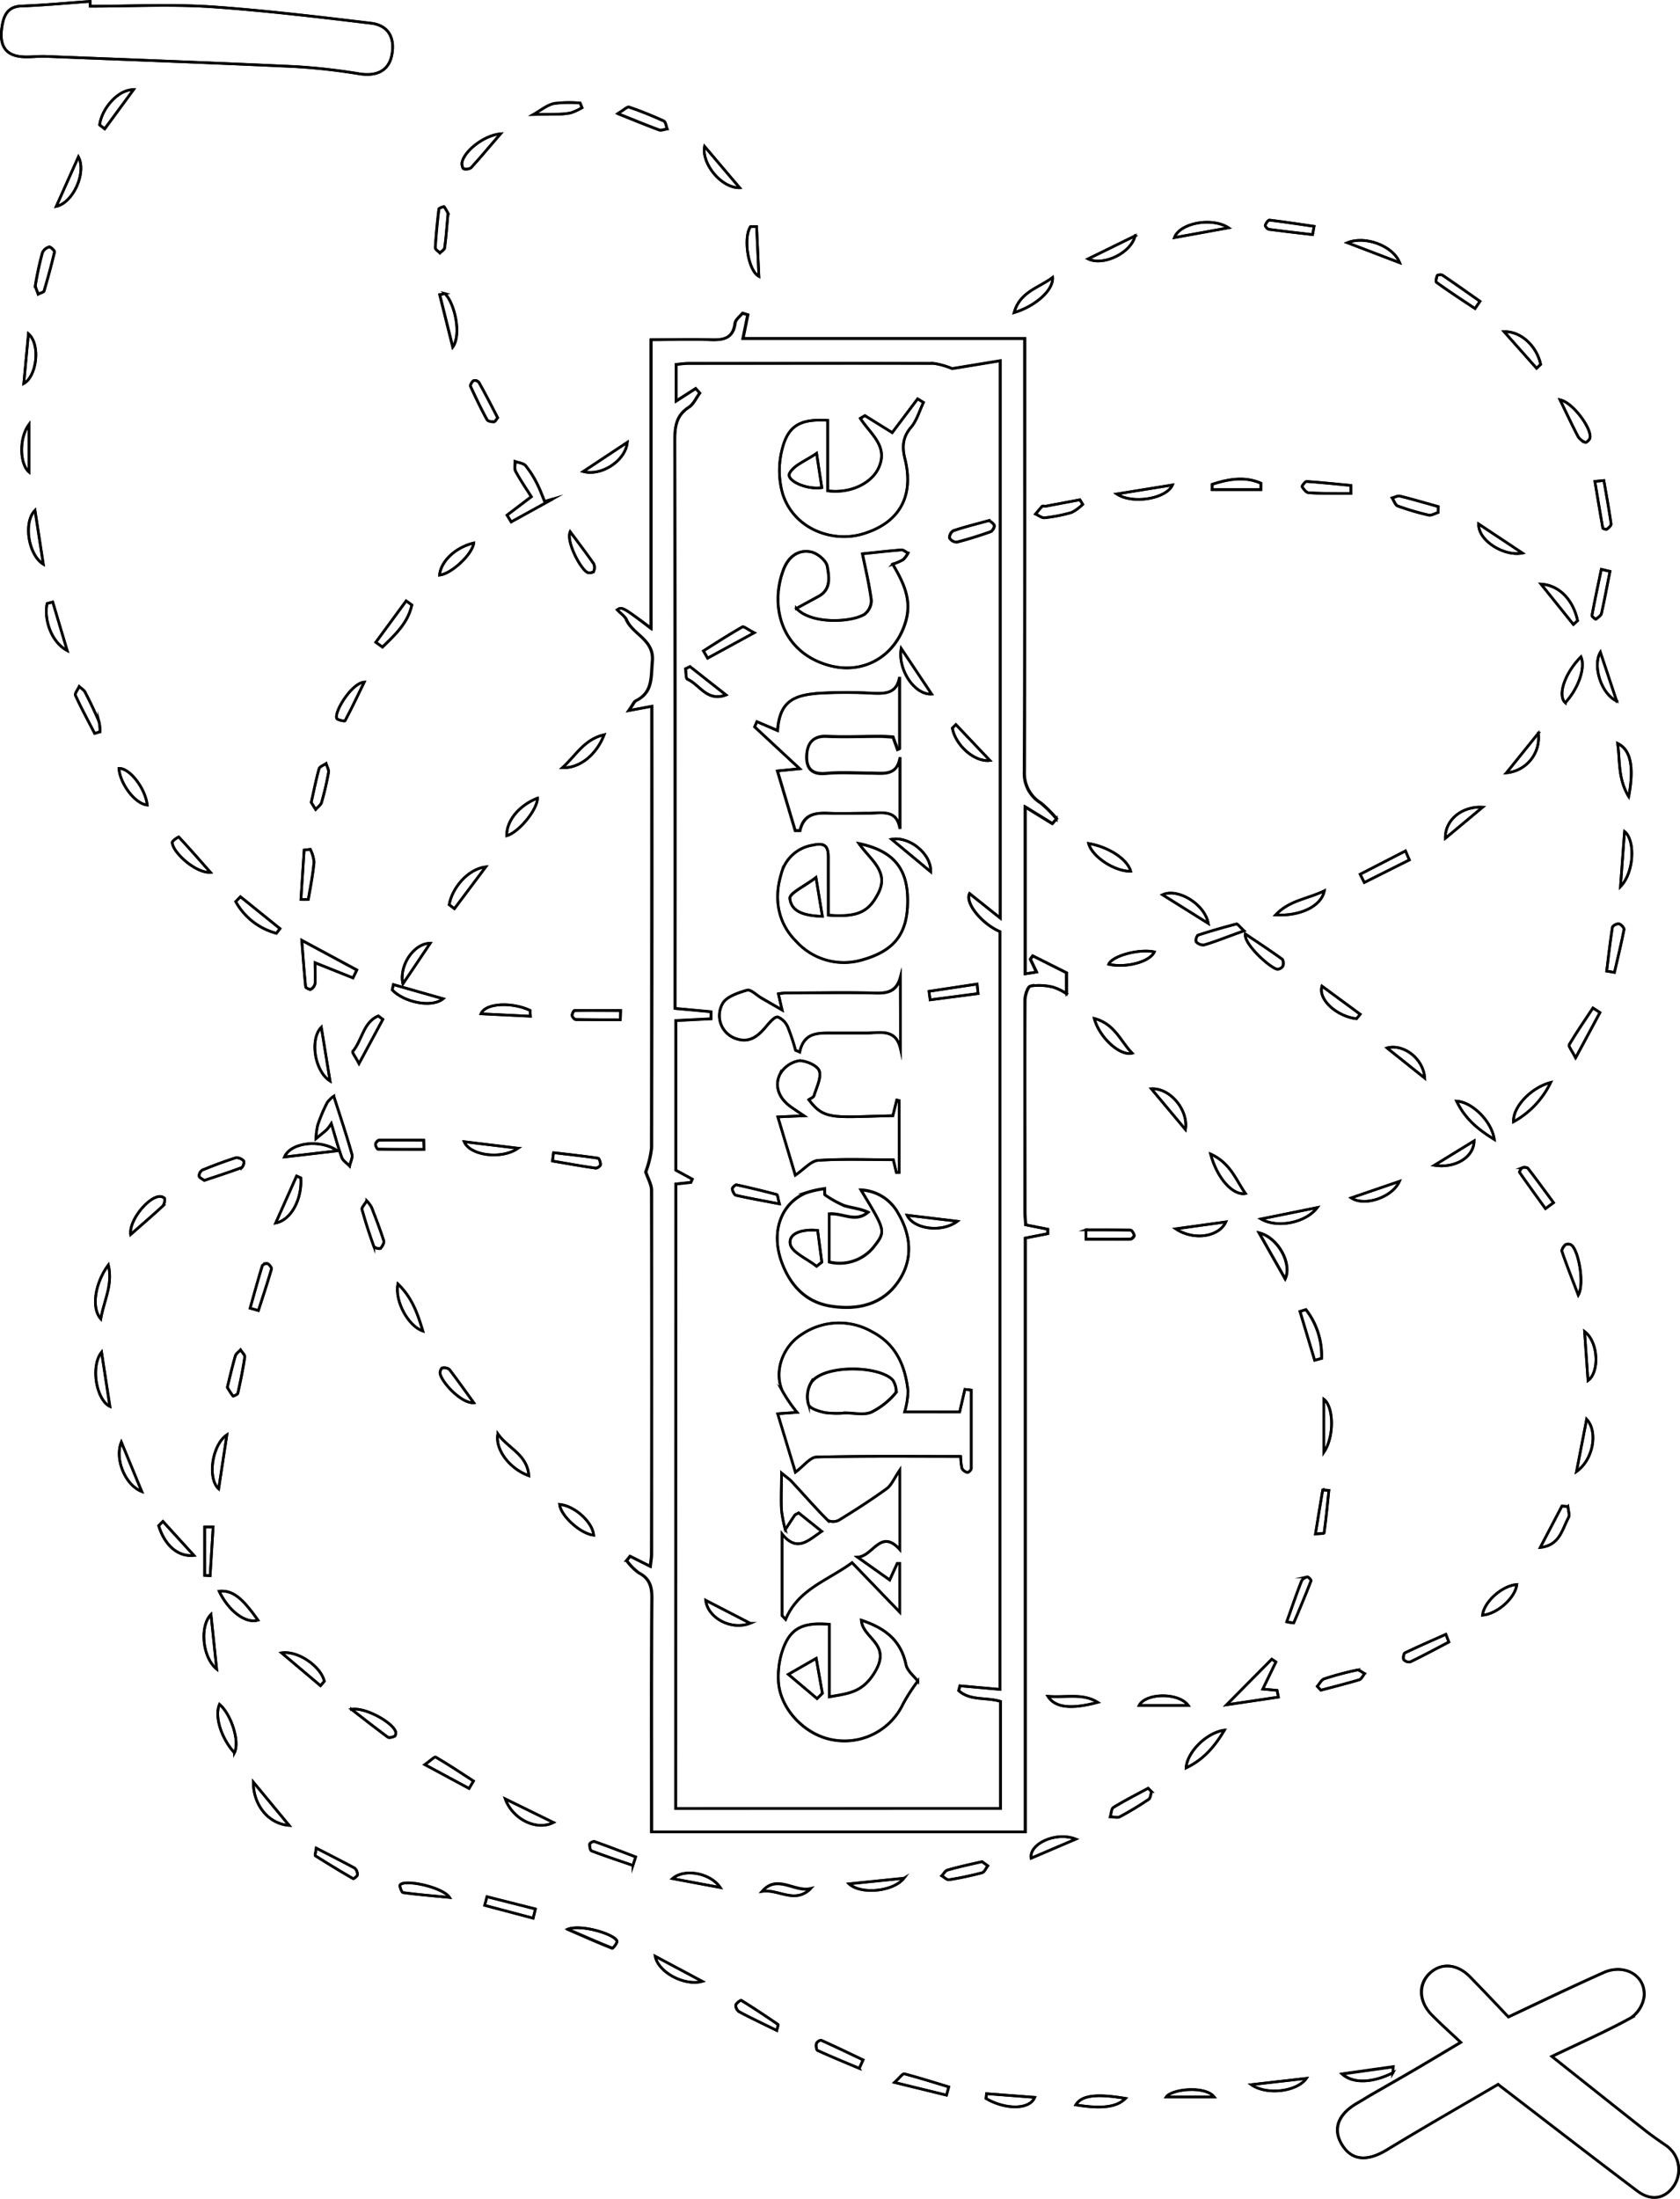<svg xmlns="http://www.w3.org/2000/svg" viewBox="0 0 321.39 420.45"><defs><style>.cls-1{fill:none;stroke:#000;stroke-miterlimit:10;stroke-width:0.5px;}</style></defs><title>Asset 5</title><g id="Layer_2" data-name="Layer 2"><g id="Pics"><path class="cls-1" d="M118.08,116.61c.69.73,1.4,1.18,1.66,1.81,1.23,2.95,5.43,3.87,5,8.09-.29,2.95.15,5.86-3.11,7.47-.39.19-.59.77-1.39,1.9l4.4-.82q0,42.23-.05,84.44a18.84,18.84,0,0,1-1.11,4.6c.42,1.29,1.11,2.42,1.11,3.55q.09,34.73,0,69.47c0,.77-.15,1.54-.24,2.41l-3.87-1.94-.66.83a10.84,10.84,0,0,0,2.34,2.36c2.05,1.07,2.51,2.57,2.49,4.8-.11,13.81-.06,27.62-.06,41.42v3.29h71.5V236.75l4.29-.84v-.85l-4.22-.84c0-.74-.14-1.58-.14-2.41,0-13.49,0-27,0-40.47,0-1,.52-2.65,1.07-2.78a11.08,11.08,0,0,1,4.39.23,10.36,10.36,0,0,1,2.49,1.23v-4l-6.46-3.24-.45.65,1.17,2.45-2.16.35V154.32l5.2,3.2.8-.94a24.31,24.31,0,0,0-3-3,6.61,6.61,0,0,1-3.16-6c.12-26.24.07-52.47.07-78.71,0-1.23,0-2.47,0-4.12h-53.9l.92-4.53-1-.32c-.5.63-1.34,1.22-1.43,1.91-.38,3-2.3,3.27-4.77,3.17-3.67-.14-7.35,0-11.31,0v55.19C119.17,116.1,119,116,118.08,116.61Zm168.52,282c9.2,7.05,17.86,13.77,26.62,20.36,2.69,2,5.28,1.52,7-.93a5.61,5.61,0,0,0-1.36-7.67c-1.45-1-2.91-2-4.3-3.11-5.78-4.56-11.54-9.15-17.65-14,5.42-2.6,10.37-4.76,15.08-7.36a6,6,0,0,0,2.56-4.09c.36-4-3.74-6.37-7.74-4.59-6,2.67-11.88,5.52-18.22,8.49-2.36-2.47-4.82-5.09-7.34-7.67s-5.6-2.71-7.74-.65-2.09,5.46.49,8c1.7,1.71,3.5,3.32,5.47,5.17-3.25,1.94-6,3.59-8.74,5.2s-5.59,3.22-8.38,4.83c-.9.52-1.77,1.08-2.67,1.59-3.68,2.09-4.75,5-2.9,8s4.79,3.21,8.58.93C272.59,406.68,280,402.46,286.59,398.59ZM17.26,1.19l0-.93C12.83.58,8.43,1,4,1.16,1.35,1.28.69,3.1.38,5.11,0,7.52.28,10,3.13,10.68c1.81.44,3.82,0,5.73.11,15.81.62,31.62,1.21,47.43,1.95a117.53,117.53,0,0,1,12.47,1.39c3.29.51,5.56-.61,6.16-3.48.7-3.36-.61-5.8-3.95-6.2C60.8,3.22,50.61,2,40.39,1.29,32.71.79,25,1.19,17.26,1.19ZM63.38,214.85c.73,2.41,1.28,4.49,2,6.51.23.63,1,1.08,1.49,1.61.16-.76.63-1.61.44-2.27-1-3.61-2.22-7.17-3.46-11.08a4.92,4.92,0,0,0-1.27,1.23,30.58,30.58,0,0,0-1.8,4.26,13.17,13.17,0,0,0-.34,2.63c.7-.58,1.41-1.14,2.08-1.74A9,9,0,0,0,63.38,214.85ZM67.53,187l.73-1.54-10.53-5.67c.24,3.08.45,6,.74,8.9,0,.2.78.57,1,.46a1.64,1.64,0,0,0,.8-1.07c.1-1.23,0-2.48,0-4Zm38.18-91.57-1.54.45c-.49-1.15-.9-2.35-1.48-3.45a18.17,18.17,0,0,0-2.17-3.4c-.42-.48-1.32-.55-2-.8,0,.64-.17,1.4.1,1.9.95,1.7,2.06,3.31,3,4.84L97,98.51l.82,1.29ZM244.56,324.53l-.26-1.29-2.73-.25,2.51-5.18-.79-.53L234.65,326ZM238.24,178.6c-.37,2,5.09,6.8,6.21,6.74a1.29,1.29,0,0,0,1-.62c.13-.39.09-1.14-.17-1.32C243,181.75,240.59,180.19,238.24,178.6ZM96.66,344c1.37,3.8,5.93,6.17,9.21,4.51ZM40.25,166.81c-2-2.28-4-4.56-6.07-6.78,0,0-1.24.72-1.23,1.08C33,162.94,37.41,167,40.25,166.81Zm31.64-44,1.27.92c2.4-2.33,4.87-4.6,5.62-8.06l-1.09-.77Zm92.49,272.7.73-1.61c-2.65-1.26-5.29-2.55-8-3.75-.2-.09-.85.35-.94.64s0,1.19.22,1.3C159.06,393.31,161.73,394.41,164.39,395.53Zm69.86-64.68c-3.53.51-7.19,4.28-7.34,7.23C230.16,336.51,232.21,334.19,234.25,330.85ZM296.65,207c-3.85,1-7.29,4.8-7.1,7.51A17,17,0,0,0,296.65,207ZM285.87,217.9c-.5-3.52-4.27-7.18-7.22-7.34C280.21,213.81,282.53,215.85,285.87,217.9Zm16.06,29.75c1.24-2.15,0-8.76-1.39-9.6a1.18,1.18,0,0,0-1.08,0c-.34.32-.77,1-.65,1.28C299.74,242,300.78,244.63,301.93,247.65Zm-2,40.44-1.13-.09-4.15,7.92c3.72-.4,4.16-3.39,5.39-5.68C300.35,289.7,300,288.81,299.94,288.08ZM19.06,23.89l1,.75,5.5-7.5C22.48,17.11,19.41,20.93,19.06,23.89ZM298.43,76.45c1.29,2.64,2.34,4.89,3.49,7.09a2.94,2.94,0,0,0,1.39,1.07c.14.06.74-.46.84-.8C304.64,82.14,301,77,298.43,76.45ZM120,84.59l-8.43,5.58C115.1,91.11,119.7,88.09,120,84.59Zm125.84,160c1.35-2.94-1.37-7.93-5-8.82ZM46,171.48l-.9.93a12.54,12.54,0,0,0,7.78,6.06l.69-.89ZM85.93,173l1,.77,6-8C89.5,166.19,86.51,169.77,85.93,173Zm9.31,101.2c-.59,3,2.33,6.72,5.93,8C100.87,278.13,97.27,277,95.24,274.2Zm113-112.91c.72,2.64,5.08,5.39,8.07,5.32C215.69,164.34,212.19,162,208.24,161.29Zm-166.32,143c1.85,3.84,5.1,6.25,7.43,5.53C46.23,305.39,44.44,304.06,41.92,304.28Zm2.92,30.91c1.06-2.06-.55-7.31-2.85-9.28C41,328.17,42.29,332.35,44.84,335.18ZM134.79,28c-.62,3.32,3.23,8,6.7,7.9ZM89.74,342l.84-1.42c-2.39-1.55-4.76-3.14-7.22-4.57-.23-.14-1,.68-2.09,1.43ZM282.87,100.2c-.12,3.18,4.87,6.26,8.37,5.56Zm16.58,34.17c2.53-2.78,3.89-6.72,3-8.78C299.36,128.69,297.89,133,299.45,134.38ZM282.18,59l.93-1.39c-2.39-1.66-4.77-3.34-7.18-5-.23-.15-.91-.07-1,.08-.17.39-.32,1.17-.14,1.3C277.23,55.77,279.71,57.39,282.18,59ZM90.63,268.24c-1.54-2.13-3.06-4.29-4.66-6.37a1.68,1.68,0,0,0-1.33-.29c-.2,0-.48.61-.46.93C84.27,264.11,88.24,268.45,90.63,268.24Zm160.87-8.12,1.3-.36a14.35,14.35,0,0,0-3-9.33l-1.13.35ZM76.12,245.52c-.66,3.26,2,8.09,4.77,9C79.89,251.17,78.83,248.14,76.12,245.52ZM194,59.78c4.07-1.21,7.57-4.28,7.36-6.72C198.63,55.11,195.11,55.77,194,59.78ZM82.3,180.38c-3.21,0-6,4.38-5.22,7.76Zm218.68-61,.82-.7c-.8-3.83-3.4-6.8-7-7ZM148.6,388.28c.13-.6.33-1.09.24-1.16-2.32-1.58-4.66-3.13-7-4.6-.14-.09-1,.54-1.06.93a1.49,1.49,0,0,0,.65,1.25C143.72,385.94,146.11,387.06,148.6,388.28ZM25,236.07c2.28-2,4.26-3.69,6.17-5.47a2.16,2.16,0,0,0,.34-1.39c0-.13-.48-.36-.75-.4C28.62,228.55,24.6,233.31,25,236.07Zm276.44-33.79,4.65-8.65-1.34-.87c-1.53,2.32-3.12,4.6-4.53,7C300,200.07,300.74,200.93,301.41,202.28ZM73.24,194.93l-.87-.66c-2.9,1.22-3.08,4.66-4.88,6.78-.17.2.58,1.16,1.19,2.33Zm136.09-.17c1,3.74,5,7.27,7.26,6.64C214.37,199.14,213.32,195.83,209.33,194.75Zm22.26,25.91c1.25,4.72,4.3,8,6.67,7.56C236.44,225.62,235.44,222.44,231.59,220.67Zm33.74-20.28,7.22,5.77C272.33,202.48,268.55,199.54,265.33,200.39ZM39.08,225.73c2.51-.84,4.87-1.6,7.19-2.47a1.42,1.42,0,0,0,.36-1.25,1.93,1.93,0,0,0-1.49-.62c-2.17.69-4.31,1.49-6.42,2.36a1.34,1.34,0,0,0-.63,1.14C38.14,225.23,38.73,225.46,39.08,225.73ZM226.78,216c.62-3.7-2.93-8-6.52-7.79ZM181.07,400.65l.43-1.58c-2.83-.85-5.64-1.75-8.5-2.5-.3-.08-.83.71-1.87,1.65ZM95.2,79.88c-1.23-2.36-2.36-4.59-3.57-6.77a1.12,1.12,0,0,0-1-.34c-.32.23-.71.87-.59,1.12,1,2.16,2,4.29,3.15,6.37.16.3.88.43,1.31.4C94.74,80.64,95,80.15,95.2,79.88ZM48.45,340.77c0,4.43,2.91,8,6.87,8.3Zm18.78-13.91c2.6,2,4.74,3.71,6.95,5.32.27.19.91,0,1.3-.16.17-.07.28-.6.21-.86C75.2,329.45,69.9,326.4,67.23,326.87Zm153.07,15.75-.66-.66c-2.22,1.2-4.48,2.34-6.63,3.66-.41.25-.42,1.18-.61,1.79.62,0,1.36.27,1.83,0,1.89-1,3.74-2.13,5.52-3.33C220.1,343.86,220.12,343.12,220.29,342.61Zm74-202.4-6.11,7.58A6.76,6.76,0,0,0,294.29,140.21ZM10.76,39.47C14,38.77,16.59,33,15,30ZM61.31,322.35l.73-.84c-.55-2.68-4.89-5.93-8.18-5.44ZM28.17,153.94c-.37-3.23-3.4-7.1-5.42-7C23,150,25.91,153.75,28.17,153.94Zm74.65-1.31c-3.51,1.35-6,4.34-5.87,7.18C99.26,159.16,102.81,154.82,102.82,152.63Zm143.34,157.5a6.81,6.81,0,0,0,1.34.21c1.14-2.67,2.26-5.35,3.31-8.05.06-.15-.52-.78-.71-.74a1.63,1.63,0,0,0-1.09.74C248,304.77,247.18,307.3,246.16,310.12Zm-40.35,41.56c-3.86-1.52-9,.93-8.54,3.65Zm25.34-175.1c-.7-3.79-5.93-6.82-8.75-5.48Zm-200,114.35-.81.82c1.07,3.51,3.51,6,6.74,5.68Zm39-61.3c-.44.76-1,1.3-.9,1.65.66,2.39,1.43,4.75,2.27,7.08a1.43,1.43,0,0,0,1.25.38c.37-.36.77-1.08.64-1.48-.69-2.17-1.52-4.3-2.34-6.42A6.87,6.87,0,0,0,70.15,229.62Zm15-173.49-1,.22,2.49,10C88.33,64,87,58,85.11,56.14ZM258.49,229.07c2.62,1.73,7.94-.17,9.22-3.16ZM52.74,233.87c3.1-.58,5.09-4.83,4.8-8.61l-.8-.36Zm242.91-2.75L297.2,230c-1.62-2.19-3.22-4.4-4.88-6.55a1.17,1.17,0,0,0-1.09-.13c-.27.12-.61.77-.52.9C292.32,226.53,294,228.82,295.65,231.12ZM290.17,303c-2.84.23-6.28,3.31-6.56,5.87C286.46,308.62,289.9,305.54,290.17,303Zm-73-257.9-9,4.41C211.08,50.94,216.4,48.35,217.15,45.09ZM95.76,25.59c-3.24.28-7.1,3.43-7.39,5.6,0,.36.14,1,.33,1.08a1.72,1.72,0,0,0,1.41-.19C91.92,30.1,93.64,28,95.76,25.59ZM23.21,275.76c-1.32,3.28.74,8.22,3.91,9.46Zm18.61,9,1.58-10.36C40.6,276.25,39.61,282.62,41.83,284.72Zm76.39-263c3.09,1.24,5.47,2.22,7.88,3.11.43.16,1-.12,1.55-.19-.21-.52-.28-1.34-.64-1.51-2.16-1-4.38-1.88-6.63-2.66C120,20.34,119.39,21,118.21,21.71ZM253.35,170.35c-3.27,1.59-6.63,1.78-9.33,4.61C248.66,175.23,252.77,173.32,253.35,170.35ZM224.29,92.74l-10.65,1.72C216.72,96.51,223.2,95.33,224.29,92.74Zm45.33,71.7-.75-1.72-8.67,4.46.79,1.58ZM75.26,188.28l-.23,1c2.18,2.31,7.47,3.53,9.74,1.7Zm184.25,6.52.71-.85-7.31-5.38C252.11,191.2,255.81,194.38,259.5,194.81Zm17-34.5,7.14-5.95C279.67,154.13,276.41,156.78,276.49,160.31ZM69.68,130.44c-2.33.13-5.75,5.61-5.27,6.92.12.33,1.53.59,1.59.48C67.29,135.41,68.48,132.92,69.68,130.44Zm-63-32.85c-2.29,2.35-1.24,8.56,1.59,10.3Zm83.93,6.24c-3.59.91-6.3,3.54-6.53,6.15C86.3,109.76,90.37,106.05,90.63,103.83ZM61.47,196.44c-2.28,2.33-1.24,8.47,1.67,10.27ZM308,109.26l-1.67-.36c-.61,2.94-1.24,5.88-1.79,8.83,0,.19.69.74.74.7.42-.31,1-.68,1.09-1.12C306.94,114.64,307.43,111.95,308,109.26ZM207.13,96.44l-.56-.86L200,96.82c-.21,0-.51-.06-.62,0-.46.47-.85,1-1.27,1.49.58.25,1.2.78,1.74.71A29.72,29.72,0,0,0,205,98,8.21,8.21,0,0,0,207.13,96.44Zm60.63-46.2c-1.26-3.21-6.59-5.21-10-3.82ZM59.37,162.42l-1.18.14L57.57,172A9.34,9.34,0,0,0,59,172c.41-2.37.87-4.73,1.1-7.12A7.1,7.1,0,0,0,59.37,162.42ZM144.74,43.33l-1.17,0c-1.38,2-.54,8.34,1.61,9.5ZM113.58,293.57c-.24-2.53-3.66-5.62-6.53-5.89C107.26,289.87,111.09,293.33,113.58,293.57Zm7.5,63.15.53-1.63c-2.62-1-5.23-2-7.87-2.94-.24-.09-.91.28-.93.49,0,.43.09,1.2.35,1.3C115.77,354.93,118.43,355.81,121.08,356.72ZM7.3,56.26c.65-.33,1.1-.41,1.15-.61.71-2.47,1.4-5,2-7.46.06-.25-.77-1-1-1a2,2,0,0,0-1.3,1.08,59.71,59.71,0,0,0-1.32,6.05C6.68,54.92,7.09,55.54,7.3,56.26ZM238,178c-.86-.79-1.24-1.36-1.46-1.31-2.48.64-4.94,1.35-7.37,2.14a1.44,1.44,0,0,0-.36,1.25,1.93,1.93,0,0,0,1.49.63C232.75,180,235.13,179,238,178ZM19.43,258.57c-2.19,2.79-.94,9.2,1.61,10.37ZM60.5,353.41c-.12.9-.29,1.39-.19,1.46,2.39,1.5,4.8,3,7.24,4.38.11.06.81-.47.82-.74a1.62,1.62,0,0,0-.53-1.28C65.54,356,63.17,354.78,60.5,353.41ZM18.11,140.25l1-.32a6.74,6.74,0,0,0-.2-2c-.8-1.89-1.7-3.75-2.64-5.58-.22-.44-.75-.72-1.13-1.08-.26.58-.88,1.33-.71,1.71C15.57,135.46,16.87,137.84,18.11,140.25ZM252,322.47l.67.75c2.46-.66,4.93-1.28,7.37-2,.42-.13.69-.76,1-1.17-.49-.24-1-.77-1.47-.68a59.41,59.41,0,0,0-6.24,1.67C252.77,321.2,252.41,322,252,322.47ZM109.08,101.68c-.85,1.94,2.17,7.46,3.39,7.82.33.1,1,0,1.11-.25a1.8,1.8,0,0,0,0-1.44C112.13,105.73,110.59,103.72,109.08,101.68ZM277.17,314l-.57-1.48c-2.62,1.17-5.25,2.31-7.83,3.55-.25.12-.4,1-.22,1.31a1.35,1.35,0,0,0,1.27.4C272.3,316.6,274.73,315.29,277.17,314Zm-171.28-93.6-.2,1.61c2.76.47,5.52,1,8.29,1.36.28,0,.89-.41.9-.66,0-.43-.25-1.22-.49-1.25C111.56,221.06,108.72,220.76,105.89,220.42ZM111.35,20.6,111,19.7a23.07,23.07,0,0,0-5,.09c-1.4.32-2.62,1.37-3.93,2.1,1.43,0,2.86,0,4.29-.06a14.87,14.87,0,0,0,2.83-.24A12.08,12.08,0,0,0,111.35,20.6ZM10.09,115.12,9,115.41c-.64,3.25.92,7.47,3.85,9ZM293.95,70.42l.8-.73c-.71-3.35-3.65-6.37-7-6.27ZM125.35,374.09c.55,3.05,5.59,5.77,9,4.8ZM224.67,45.44,235,43.56C231.77,41.45,225.62,42.69,224.67,45.44ZM102,366.81l.42-1.76-9.27-2.34-.43,1.65ZM234.51,233.66,224.93,235C228.31,237.27,233.18,236.57,234.51,233.66ZM115.58,140.5c-3.84.89-5.36,3.93-8,6.32C110.92,146.92,114.1,144.34,115.58,140.5ZM86,362.84c-1.28-2-8.57-3.53-9.45-2.41-.18.23.3,1.46.57,1.49C79.91,362.3,82.74,362.53,86,362.84ZM258.44,94.35l0-1.51c-2.83-.27-5.65-.57-8.48-.76-.28,0-.94.86-.86,1,.3.47.78,1.11,1.24,1.15,1.88.15,3.78.11,5.67.14ZM128.65,359.24l9.13,1.7C135.92,358.16,130.93,357.22,128.65,359.24ZM19.28,252.2c.63-3.6,2.34-6.5,1.45-10.31C18.21,245.3,17.4,250.08,19.28,252.2ZM306.83,91.89l-1.72.18c.49,3,1,5.94,1.5,8.9,0,.14.65.35.78.25.35-.26.86-.72.82-1C307.81,97.42,307.3,94.65,306.83,91.89Zm.53,93.81,1.48.25c.63-2.74,1.3-5.48,1.84-8.23.06-.3-.58-1-1-1.06s-1.19.37-1.23.68C308,180.11,307.72,182.91,307.36,185.7Zm1.91-51.65-3.11-9.33C304.62,127.35,306.35,132.73,309.27,134.05ZM187.88,356c-2.43.57-4.54,1-6.61,1.6-.44.12-.75.72-1.12,1.1.47.27,1,.82,1.41.75a63.43,63.43,0,0,0,6.32-1.34c.45-.12.73-.86,1.08-1.32Zm-15,3.19-10.47,1.06C164.63,362.32,170.87,361.77,172.93,359.16Zm-17.83,2c-3.06.73-6.39-2.81-9.27.51C148.92,361.19,152.13,364.18,155.1,361.12Zm-46.45,7.78c3.32,1.44,5.9,2.59,8.52,3.62.11,0,1-1,.88-1.37C117.64,369.86,111.19,367.95,108.64,368.9Zm157.84,27.46.07-1.17-9.76,1.37C258.89,398.56,262.75,398.25,266.48,396.36ZM232.29,401c-1.71-2.23-8.19-1.53-9.19,0Zm-43.57-.64-.09.92c3.72,2.17,8.35,2.17,9.32-.22ZM4.55,73.34C7,72,7.82,65.91,5.44,63.82Zm60,146.73c-3.32-2.31-9-1.58-10.14,1.18Zm34.53-.5L88.8,218.33C89.92,221,96,221.78,99.11,219.57ZM282,218.17l-7.61,4.67C278.38,223.46,282,221.32,282,218.17ZM101.47,194.33l-.06-1.11c-3.26-1.57-8.47-1.52-9.39.65ZM252,230.92l-10.77,2.18C244.37,234.93,249.82,233.83,252,230.92ZM231.88,92.62l0,1h9.34l0-1.23C238.16,91.06,235,91.57,231.88,92.62Zm-19.79,91.78c3.38.75,7.94-.49,8.74-2.37C217.91,181.39,212.77,182.78,212.09,184.39ZM47.85,250.16l1.59.46c.85-2.64,1.73-5.27,2.5-7.93.08-.28-.4-.86-.75-1.06a1.11,1.11,0,0,0-1,.41C49.36,244.72,48.62,247.44,47.85,250.16ZM43.49,265.3a17.65,17.65,0,0,0,1.1,1.67c0,.05.87-.28.92-.52.51-2.3,1-4.62,1.33-6.95.06-.4-.52-.91-.81-1.36-.36.39-.9.72-1,1.17C44.46,261.18,44,263.08,43.49,265.3Zm258.1,16.1c3.2-2.26,4.17-7.6,1.94-10Zm10-129.07c1.07-5.71.37-9-2.12-10.17C309.95,145.47,309.46,148.78,311.57,152.33ZM275.13,98l0-1.11c-2.43-.69-4.86-1.42-7.31-2-.45-.11-1,.22-1.51.34.35.54.6,1.37,1.08,1.55a49.68,49.68,0,0,0,5.91,1.74C273.87,98.61,274.53,98.17,275.13,98Zm35.65,61L310,169.55C312.6,166.91,312.91,160.75,310.78,159ZM59.54,153.44l.84,1.35c.39-.45,1-.85,1.14-1.37a56.63,56.63,0,0,0,1.32-5.69c.09-.53-.29-1.15-.46-1.72-.47.33-1.22.58-1.35,1C60.48,149,60.09,151,59.54,153.44ZM251.1,44.87l.29-1.6c-2.85-.41-5.7-.85-8.56-1.19-.24,0-.67.61-.78,1-.05.19.42.73.71.77C245.53,44.23,248.32,44.54,251.1,44.87ZM41.45,319.17l-1.09-10.44C38.18,310.93,38.68,316.91,41.45,319.17Zm173.87,82.1c-5.68-.95-8.43-.56-9.52,1.24C210.64,403.31,213.59,403,215.32,401.27ZM81.11,219.79l-.06-1.8c-2.84,0-5.68,0-8.51,0-.26,0-.68.49-.71.78s.31.94.49.95C75.26,219.81,78.19,219.79,81.11,219.79Zm4.6-179a10.54,10.54,0,0,0-.77-1.28c0-.06-.94.25-1,.45-.3,2.46-.54,4.92-.69,7.4,0,.31.57.65.88,1,.32-.32.86-.61.91-1C85.33,45.45,85.47,43.49,85.71,40.81ZM239.37,398.64c2.94,2.08,8.77,1.34,10.54-1.2ZM210,325.53c-2.89-1.82-6.15-.85-9.53-1.15C201.81,326.52,204.79,326.92,210,325.53Zm17.32.59c-1.85-2.52-8.14-2.39-9.38,0ZM118.67,195l.05-1.8c-2.93,0-5.86,0-8.79,0-.19,0-.52.64-.49.95s.45.77.71.77C113,195,115.84,195,118.67,195ZM40.77,292l-1.62,0v9.27l1.05.05Zm167-56.82V237c2.83,0,5.67,0,8.5,0,.27,0,.78-.55.74-.73-.1-.4-.47-1-.75-1C213.41,235.17,210.58,235.19,207.74,235.19ZM254.22,285c-.79-.07-1.17-.12-1.17-.11-.48,2.81-.94,5.62-1.39,8.43.57-.06,1.63,0,1.65-.18C253.68,290.47,253.94,287.75,254.22,285Zm49.57-21c2.22-1.59,2-7.38-.66-9.38Zm-50.55,3.56v10.17C255.3,274.75,255.16,269,253.25,267.56ZM5.56,90.27V81.15C3.51,83.89,3.83,88.85,5.56,90.27Z"/><path class="cls-1" d="M118.08,116.61c.88-.63,1.09-.51,6.52,3.52V64.94c4,0,7.63-.1,11.31,0,2.47.09,4.39-.16,4.77-3.17.09-.68.93-1.27,1.43-1.91l1,.32-.92,4.53h53.9c0,1.65,0,2.88,0,4.12,0,26.24,0,52.47-.07,78.71a6.61,6.61,0,0,0,3.16,6,24.31,24.31,0,0,1,3,3l-.8.94-5.2-3.2v31.95l2.16-.35-1.17-2.45.45-.65,6.46,3.24v4a10.36,10.36,0,0,0-2.49-1.23,11.08,11.08,0,0,0-4.39-.23c-.56.13-1.07,1.8-1.07,2.78-.07,13.49,0,27,0,40.47,0,.83.1,1.66.14,2.41l4.22.84v.85l-4.29.84V350.31h-71.5V347c0-13.81-.06-27.62.06-41.42,0-2.23-.44-3.73-2.49-4.8a10.84,10.84,0,0,1-2.34-2.36l.66-.83,3.87,1.94c.09-.87.24-1.64.24-2.41q0-34.73,0-69.47c0-1.13-.69-2.27-1.11-3.55a18.84,18.84,0,0,0,1.11-4.6q.11-42.22.05-84.44l-4.4.82c.8-1.12,1-1.71,1.39-1.9,3.26-1.61,2.83-4.53,3.11-7.47.41-4.22-3.79-5.14-5-8.09C119.47,117.79,118.77,117.34,118.08,116.61Zm11.19,229.23h62.16V325.36c-2.74-.84-5.86-.09-8-2.07l.24-.91,7.66.68V178.15c-3.38-1.42-6.74-5.43-5.82-7.28l5.87,4.69V69l-9.2,1.51a14.21,14.21,0,0,0-3.55-1c-15.61-.06-31.23,0-46.84,0-.81,0-1.63.13-2.41.2v7l3.74-2.4.78.87c-.69.93-1.19,2.13-2.1,2.72-2.45,1.59-2.68,3.76-2.68,6.42q.12,52.42.05,104.83c0,1.24,0,2.48,0,3.71l6.88.63v1.35l-6.73.34v28.61l3.14,1.71-.28.63-2.86.3Z"/><path class="cls-1" d="M286.59,398.59c-6.62,3.88-14,8.09-21.28,12.49-3.78,2.29-6.67,2.12-8.58-.93s-.78-5.86,2.9-8c.9-.51,1.78-1.07,2.67-1.59,2.79-1.61,5.59-3.2,8.38-4.83s5.48-3.26,8.74-5.2c-2-1.85-3.77-3.46-5.47-5.17-2.58-2.59-2.74-5.88-.49-8s5.32-1.82,7.74.65,5,5.2,7.34,7.67c6.34-3,12.24-5.82,18.22-8.49,4-1.79,8.1.59,7.74,4.59a6,6,0,0,1-2.56,4.09c-4.71,2.59-9.66,4.76-15.08,7.36,6.11,4.85,11.87,9.44,17.65,14,1.39,1.09,2.85,2.1,4.3,3.11a5.61,5.61,0,0,1,1.36,7.67c-1.69,2.45-4.28,3-7,.93C304.45,412.36,295.79,405.64,286.59,398.59Z"/><path class="cls-1" d="M17.26,1.19c7.71,0,15.45-.4,23.14.1C50.61,2,60.8,3.22,71,4.43c3.34.4,4.64,2.84,3.95,6.2-.6,2.88-2.87,4-6.16,3.48a117.53,117.53,0,0,0-12.47-1.39C40.48,12,24.67,11.41,8.86,10.79c-1.91-.08-3.92.33-5.73-.11C.28,10,0,7.52.38,5.11c.31-2,1-3.83,3.64-3.95C8.43,1,12.83.58,17.24.27Z"/><path class="cls-1" d="M63.38,214.85a9,9,0,0,1-.84,1.16c-.68.6-1.39,1.17-2.08,1.74a13.17,13.17,0,0,1,.34-2.63,30.58,30.58,0,0,1,1.8-4.26,4.92,4.92,0,0,1,1.27-1.23c1.24,3.91,2.43,7.47,3.46,11.08.19.66-.28,1.51-.44,2.27-.51-.53-1.25-1-1.49-1.61C64.66,219.34,64.11,217.26,63.38,214.85Z"/><path class="cls-1" d="M67.53,187l-7.26-2.87c0,1.47.06,2.72,0,4a1.64,1.64,0,0,1-.8,1.07c-.19.11-.95-.26-1-.46-.29-2.91-.5-5.82-.74-8.9l10.53,5.67Z"/><path class="cls-1" d="M105.71,95.44,97.77,99.8,97,98.51,101.67,95c-1-1.53-2.1-3.14-3-4.84-.28-.5-.08-1.26-.1-1.9.68.25,1.59.32,2,.8a18.17,18.17,0,0,1,2.17,3.4c.58,1.1,1,2.3,1.48,3.45Z"/><path class="cls-1" d="M244.56,324.53,234.65,326l8.65-8.72.79.53L241.58,323l2.73.25Z"/><path class="cls-1" d="M238.24,178.6c2.35,1.59,4.73,3.15,7,4.8.26.18.3.93.17,1.32a1.29,1.29,0,0,1-1,.62C243.33,185.4,237.87,180.56,238.24,178.6Z"/><path class="cls-1" d="M96.66,344l9.21,4.51C102.59,350.2,98,347.83,96.66,344Z"/><path class="cls-1" d="M40.25,166.81c-2.84.23-7.26-3.88-7.3-5.7,0-.37,1.21-1.1,1.23-1.08C36.25,162.26,38.25,164.54,40.25,166.81Z"/><path class="cls-1" d="M71.9,122.83l5.81-7.91,1.09.77c-.75,3.45-3.22,5.73-5.62,8.06Z"/><path class="cls-1" d="M164.39,395.53c-2.66-1.12-5.34-2.22-8-3.42-.24-.11-.33-.91-.22-1.3s.74-.73.94-.64c2.68,1.2,5.32,2.49,8,3.75Z"/><path class="cls-1" d="M234.25,330.85c-2,3.35-4.09,5.66-7.34,7.23C227.07,335.13,230.73,331.36,234.25,330.85Z"/><path class="cls-1" d="M296.65,207a17,17,0,0,1-7.1,7.51C289.36,211.75,292.8,208,296.65,207Z"/><path class="cls-1" d="M285.87,217.9c-3.34-2.06-5.66-4.09-7.22-7.34C281.6,210.72,285.37,214.38,285.87,217.9Z"/><path class="cls-1" d="M301.93,247.65c-1.15-3-2.2-5.67-3.13-8.35-.11-.33.31-1,.65-1.28a1.18,1.18,0,0,1,1.08,0C302,238.89,303.17,245.5,301.93,247.65Z"/><path class="cls-1" d="M299.94,288.08c.05.73.4,1.62.11,2.16-1.23,2.28-1.67,5.28-5.39,5.68l4.15-7.92Z"/><path class="cls-1" d="M19.06,23.89c.35-3,3.42-6.78,6.48-6.75L20,24.64Z"/><path class="cls-1" d="M298.43,76.45c2.53.52,6.22,5.69,5.72,7.36-.1.34-.7.86-.84.8a2.94,2.94,0,0,1-1.39-1.07C300.76,81.34,299.72,79.09,298.43,76.45Z"/><path class="cls-1" d="M120,84.59c-.34,3.5-4.95,6.52-8.43,5.58Z"/><path class="cls-1" d="M245.89,244.55l-5-8.82C244.53,236.62,247.25,241.61,245.89,244.55Z"/><path class="cls-1" d="M46,171.48l7.56,6.1-.69.89a12.54,12.54,0,0,1-7.78-6.06Z"/><path class="cls-1" d="M85.93,173c.58-3.23,3.57-6.81,7-7.24l-6,8Z"/><path class="cls-1" d="M95.24,274.2c2,2.84,5.63,3.93,5.93,8C97.57,280.92,94.65,277.23,95.24,274.2Z"/><path class="cls-1" d="M208.24,161.29c4,.68,7.45,3.05,8.07,5.32C213.32,166.67,209,163.92,208.24,161.29Z"/><path class="cls-1" d="M41.92,304.28c2.52-.22,4.31,1.12,7.43,5.53C47,310.53,43.77,308.11,41.92,304.28Z"/><path class="cls-1" d="M44.84,335.18c-2.55-2.83-3.84-7-2.85-9.28C44.29,327.88,45.91,333.12,44.84,335.18Z"/><path class="cls-1" d="M134.79,28l6.7,7.9C138,36,134.16,31.27,134.79,28Z"/><path class="cls-1" d="M89.74,342l-8.47-4.56c1.07-.76,1.86-1.57,2.09-1.43,2.46,1.44,4.83,3,7.22,4.57Z"/><path class="cls-1" d="M282.87,100.2l8.37,5.56C287.74,106.47,282.74,103.38,282.87,100.2Z"/><path class="cls-1" d="M299.45,134.38c-1.56-1.41-.09-5.68,3-8.78C303.34,127.66,302,131.6,299.45,134.38Z"/><path class="cls-1" d="M282.18,59c-2.46-1.64-4.94-3.26-7.36-5-.19-.13,0-.9.14-1.3.07-.15.75-.23,1-.08,2.41,1.62,4.79,3.3,7.18,5Z"/><path class="cls-1" d="M90.63,268.24c-2.39.21-6.36-4.13-6.45-5.73,0-.32.26-.91.46-.93a1.68,1.68,0,0,1,1.33.29C87.58,264,89.09,266.11,90.63,268.24Z"/><path class="cls-1" d="M251.5,260.12l-2.78-9.34,1.13-.35a14.35,14.35,0,0,1,3,9.33Z"/><path class="cls-1" d="M76.12,245.52c2.71,2.62,3.77,5.66,4.77,9C78.1,253.61,75.46,248.78,76.12,245.52Z"/><path class="cls-1" d="M194,59.78c1.13-4,4.66-4.68,7.36-6.72C201.55,55.5,198,58.57,194,59.78Z"/><path class="cls-1" d="M82.3,180.38l-5.22,7.76C76.26,184.76,79.09,180.39,82.3,180.38Z"/><path class="cls-1" d="M301,119.43l-6.2-7.72c3.62.21,6.22,3.19,7,7Z"/><path class="cls-1" d="M148.6,388.28c-2.49-1.22-4.88-2.35-7.22-3.57a1.49,1.49,0,0,1-.65-1.25c.09-.39.93-1,1.06-.93,2.39,1.47,4.73,3,7,4.6C148.94,387.19,148.74,387.68,148.6,388.28Z"/><path class="cls-1" d="M25,236.07c-.36-2.77,3.65-7.52,5.75-7.26.28,0,.76.27.75.4a2.16,2.16,0,0,1-.34,1.39C29.23,232.38,27.25,234.07,25,236.07Z"/><path class="cls-1" d="M301.41,202.28c-.67-1.35-1.41-2.21-1.22-2.53,1.41-2.39,3-4.67,4.53-7l1.34.87Z"/><path class="cls-1" d="M73.24,194.93l-4.56,8.45c-.61-1.17-1.36-2.13-1.19-2.33,1.8-2.12,2-5.56,4.88-6.78Z"/><path class="cls-1" d="M209.33,194.75c4,1.07,5,4.38,7.26,6.64C214.35,202,210.36,198.5,209.33,194.75Z"/><path class="cls-1" d="M231.59,220.67c3.85,1.78,4.84,5,6.67,7.56C235.89,228.67,232.85,225.38,231.59,220.67Z"/><path class="cls-1" d="M265.33,200.39c3.22-.85,7,2.09,7.22,5.77Z"/><path class="cls-1" d="M39.08,225.73c-.35-.27-.94-.51-1-.85a1.34,1.34,0,0,1,.63-1.14c2.11-.86,4.25-1.67,6.42-2.36a1.93,1.93,0,0,1,1.49.62,1.42,1.42,0,0,1-.36,1.25C43.95,224.14,41.58,224.89,39.08,225.73Z"/><path class="cls-1" d="M226.78,216l-6.52-7.79C223.85,208,227.4,212.27,226.78,216Z"/><path class="cls-1" d="M181.07,400.65l-9.94-2.43c1-.95,1.57-1.73,1.87-1.65,2.85.75,5.67,1.64,8.5,2.5Z"/><path class="cls-1" d="M95.2,79.88c-.23.27-.46.76-.73.78-.44,0-1.15-.1-1.31-.4C92,78.18,91,76.05,90,73.89c-.11-.25.27-.89.59-1.12a1.12,1.12,0,0,1,1,.34C92.84,75.29,94,77.51,95.2,79.88Z"/><path class="cls-1" d="M48.45,340.77l6.87,8.3C51.36,348.79,48.46,345.2,48.45,340.77Z"/><path class="cls-1" d="M67.23,326.87c2.67-.47,8,2.58,8.46,4.3.07.26,0,.78-.21.86-.4.17-1,.36-1.3.16C72,330.57,69.83,328.88,67.23,326.87Z"/><path class="cls-1" d="M220.29,342.61c-.17.51-.19,1.25-.54,1.48-1.78,1.2-3.63,2.32-5.52,3.33-.47.25-1.21,0-1.83,0,.19-.62.19-1.54.61-1.79,2.15-1.31,4.41-2.45,6.63-3.66Z"/><path class="cls-1" d="M294.29,140.21a6.76,6.76,0,0,1-6.11,7.58Z"/><path class="cls-1" d="M10.76,39.47,15,30C16.59,33,14,38.77,10.76,39.47Z"/><path class="cls-1" d="M61.31,322.35l-7.45-6.28c3.29-.49,7.63,2.77,8.18,5.44Z"/><path class="cls-1" d="M28.17,153.94c-2.27-.18-5.22-4-5.42-7C24.78,146.83,27.8,150.71,28.17,153.94Z"/><path class="cls-1" d="M102.82,152.63c0,2.19-3.57,6.53-5.87,7.18C96.87,157,99.31,154,102.82,152.63Z"/><path class="cls-1" d="M246.16,310.12c1-2.82,1.89-5.35,2.85-7.84a1.63,1.63,0,0,1,1.09-.74c.19,0,.77.59.71.74-1.05,2.71-2.17,5.39-3.31,8.05A6.81,6.81,0,0,1,246.16,310.12Z"/><path class="cls-1" d="M205.81,351.68l-8.54,3.65C196.83,352.61,202,350.16,205.81,351.68Z"/><path class="cls-1" d="M231.15,176.58l-8.75-5.48C225.22,169.76,230.44,172.79,231.15,176.58Z"/><path class="cls-1" d="M31.18,290.93l5.93,6.5c-3.23.36-5.67-2.17-6.74-5.68Z"/><path class="cls-1" d="M70.15,229.62a6.87,6.87,0,0,1,.92,1.2c.82,2.13,1.65,4.25,2.34,6.42.13.41-.28,1.13-.64,1.48a1.43,1.43,0,0,1-1.25-.38c-.84-2.33-1.6-4.7-2.27-7.08C69.15,230.92,69.71,230.39,70.15,229.62Z"/><path class="cls-1" d="M85.11,56.14C87,58,88.33,64,86.58,66.34l-2.49-10Z"/><path class="cls-1" d="M258.49,229.07l9.22-3.16C266.43,228.89,261.11,230.8,258.49,229.07Z"/><path class="cls-1" d="M52.74,233.87l4-9,.8.36C57.83,229,55.84,233.29,52.74,233.87Z"/><path class="cls-1" d="M295.65,231.12c-1.66-2.3-3.33-4.59-4.94-6.93-.09-.14.25-.78.52-.9a1.17,1.17,0,0,1,1.09.13c1.66,2.15,3.26,4.36,4.88,6.55Z"/><path class="cls-1" d="M290.17,303c-.28,2.56-3.72,5.63-6.56,5.87C283.9,306.3,287.33,303.22,290.17,303Z"/><path class="cls-1" d="M217.15,45.09c-.75,3.26-6.07,5.86-9,4.41Z"/><path class="cls-1" d="M95.76,25.59c-2.12,2.46-3.84,4.52-5.65,6.49a1.72,1.72,0,0,1-1.41.19c-.19,0-.38-.72-.33-1.08C88.66,29,92.52,25.87,95.76,25.59Z"/><path class="cls-1" d="M23.21,275.76l3.91,9.46C23.95,284,21.9,279,23.21,275.76Z"/><path class="cls-1" d="M41.83,284.72c-2.22-2.1-1.23-8.47,1.58-10.36Z"/><path class="cls-1" d="M118.21,21.71c1.18-.71,1.8-1.37,2.15-1.25,2.25.77,4.46,1.67,6.63,2.66.37.17.44,1,.64,1.51-.52.07-1.11.35-1.55.19C123.68,23.93,121.31,22.94,118.21,21.71Z"/><path class="cls-1" d="M253.35,170.35c-.58,3-4.69,4.88-9.33,4.61C246.71,172.12,250.07,171.94,253.35,170.35Z"/><path class="cls-1" d="M224.29,92.74c-1.09,2.59-7.57,3.77-10.65,1.72Z"/><path class="cls-1" d="M269.61,164.44,261,168.76l-.79-1.58,8.67-4.46Z"/><path class="cls-1" d="M75.26,188.28,84.77,191c-2.27,1.83-7.56.62-9.74-1.7Z"/><path class="cls-1" d="M259.5,194.81c-3.69-.43-7.39-3.6-6.61-6.23l7.31,5.38Z"/><path class="cls-1" d="M276.49,160.31c-.08-3.53,3.18-6.18,7.14-5.95Z"/><path class="cls-1" d="M69.68,130.44c-1.21,2.48-2.39,5-3.68,7.4-.06.11-1.47-.15-1.59-.48C63.93,136,67.35,130.57,69.68,130.44Z"/><path class="cls-1" d="M6.71,97.58l1.59,10.3C5.46,106.14,4.42,99.93,6.71,97.58Z"/><path class="cls-1" d="M90.63,103.83c-.27,2.22-4.34,5.93-6.53,6.15C84.34,107.37,87,104.73,90.63,103.83Z"/><path class="cls-1" d="M61.47,196.44l1.67,10.27C60.23,204.91,59.19,198.77,61.47,196.44Z"/><path class="cls-1" d="M308,109.26c-.53,2.69-1,5.38-1.62,8-.1.44-.67.81-1.09,1.12-.06,0-.78-.51-.74-.7.55-3,1.18-5.89,1.79-8.83Z"/><path class="cls-1" d="M207.13,96.44A8.21,8.21,0,0,1,205,98a29.72,29.72,0,0,1-5.16,1c-.54.07-1.16-.46-1.74-.71.42-.5.82-1,1.27-1.49.11-.11.41,0,.62,0l6.61-1.24Z"/><path class="cls-1" d="M267.76,50.23l-10-3.82C261.18,45,266.51,47,267.76,50.23Z"/><path class="cls-1" d="M59.37,162.42a7.1,7.1,0,0,1,.69,2.43c-.23,2.39-.68,4.75-1.1,7.12a9.34,9.34,0,0,1-1.39,0l.61-9.42Z"/><path class="cls-1" d="M144.74,43.33l.44,9.53c-2.14-1.16-3-7.55-1.61-9.5Z"/><path class="cls-1" d="M113.58,293.57c-2.49-.24-6.32-3.7-6.53-5.89C109.92,287.95,113.34,291,113.58,293.57Z"/><path class="cls-1" d="M121.08,356.72c-2.65-.91-5.31-1.79-7.93-2.78-.26-.1-.4-.87-.35-1.3,0-.21.69-.57.93-.49,2.64.94,5.25,1.95,7.87,2.94Z"/><path class="cls-1" d="M7.3,56.26c-.22-.72-.62-1.34-.53-1.88a59.71,59.71,0,0,1,1.32-6.05,2,2,0,0,1,1.3-1.08c.27-.07,1.1.7,1,1-.57,2.51-1.26,5-2,7.46C8.4,55.85,7.95,55.93,7.3,56.26Z"/><path class="cls-1" d="M238,178c-2.89,1-5.27,2-7.7,2.71a1.93,1.93,0,0,1-1.49-.63,1.44,1.44,0,0,1,.36-1.25c2.43-.79,4.9-1.5,7.37-2.14C236.78,176.65,237.16,177.22,238,178Z"/><path class="cls-1" d="M19.43,258.57,21,268.94C18.49,267.76,17.24,261.36,19.43,258.57Z"/><path class="cls-1" d="M60.5,353.41c2.66,1.37,5,2.54,7.35,3.81a1.62,1.62,0,0,1,.53,1.28c0,.27-.71.81-.82.74-2.44-1.41-4.85-2.88-7.24-4.38C60.21,354.81,60.38,354.31,60.5,353.41Z"/><path class="cls-1" d="M18.11,140.25c-1.24-2.41-2.54-4.79-3.66-7.25-.17-.38.45-1.13.71-1.71.39.36.91.64,1.13,1.08.94,1.83,1.84,3.68,2.64,5.58a6.74,6.74,0,0,1,.2,2Z"/><path class="cls-1" d="M252,322.47c.45-.5.81-1.26,1.36-1.45a59.41,59.41,0,0,1,6.24-1.67c.42-.09,1,.44,1.47.68-.34.4-.61,1-1,1.17-2.44.74-4.91,1.36-7.37,2Z"/><path class="cls-1" d="M109.08,101.68c1.51,2,3.05,4.05,4.5,6.13a1.8,1.8,0,0,1,0,1.44c-.08.21-.77.35-1.11.25C111.25,109.14,108.23,103.62,109.08,101.68Z"/><path class="cls-1" d="M277.17,314c-2.44,1.27-4.87,2.58-7.35,3.79a1.35,1.35,0,0,1-1.27-.4c-.18-.31,0-1.19.22-1.31,2.58-1.24,5.21-2.38,7.83-3.55Z"/><path class="cls-1" d="M105.89,220.42c2.84.33,5.68.64,8.5,1.06.24,0,.52.83.49,1.25,0,.25-.62.7-.9.66-2.77-.41-5.53-.9-8.29-1.36Z"/><path class="cls-1" d="M111.35,20.6a12.08,12.08,0,0,1-2.2,1,14.87,14.87,0,0,1-2.83.24c-1.43,0-2.86,0-4.29.06,1.3-.73,2.53-1.78,3.93-2.1a23.07,23.07,0,0,1,5-.09Z"/><path class="cls-1" d="M10.09,115.12l2.77,9.28c-2.93-1.52-4.49-5.75-3.85-9Z"/><path class="cls-1" d="M293.95,70.42l-6.23-7c3.37-.09,6.31,2.93,7,6.27Z"/><path class="cls-1" d="M125.35,374.09l9,4.8C130.93,379.85,125.9,377.14,125.35,374.09Z"/><path class="cls-1" d="M224.67,45.44c1-2.75,7.11-4,10.37-1.88Z"/><path class="cls-1" d="M102,366.81l-9.27-2.46.43-1.65,9.27,2.34Z"/><path class="cls-1" d="M234.51,233.66c-1.34,2.91-6.2,3.61-9.58,1.31Z"/><path class="cls-1" d="M115.58,140.5c-1.48,3.84-4.66,6.43-8,6.32C110.21,144.43,111.74,141.39,115.58,140.5Z"/><path class="cls-1" d="M86,362.84c-3.23-.31-6.06-.54-8.88-.92-.27,0-.75-1.26-.57-1.49C77.39,359.31,84.69,360.88,86,362.84Z"/><path class="cls-1" d="M258.44,94.35H256c-1.89,0-3.79,0-5.67-.14-.46,0-.95-.68-1.24-1.15-.07-.12.58-1,.86-1,2.83.19,5.65.49,8.48.76Z"/><path class="cls-1" d="M128.65,359.24c2.27-2,7.27-1.08,9.13,1.7Z"/><path class="cls-1" d="M19.28,252.2c-1.88-2.13-1.08-6.9,1.45-10.31C21.62,245.7,19.91,248.61,19.28,252.2Z"/><path class="cls-1" d="M306.83,91.89c.47,2.77,1,5.53,1.38,8.3,0,.31-.47.77-.82,1-.13.1-.76-.11-.78-.25-.53-3-1-5.93-1.5-8.9Z"/><path class="cls-1" d="M307.36,185.7c.35-2.79.67-5.59,1.11-8.36,0-.31.86-.75,1.23-.68s1,.76,1,1.06c-.54,2.76-1.21,5.49-1.84,8.23Z"/><path class="cls-1" d="M309.27,134.05c-2.93-1.32-4.66-6.71-3.11-9.33Z"/><path class="cls-1" d="M187.88,356l1.09.8c-.36.46-.64,1.2-1.08,1.32a63.43,63.43,0,0,1-6.32,1.34c-.42.07-.94-.48-1.41-.75.37-.38.68-1,1.12-1.1C183.35,357,185.45,356.54,187.88,356Z"/><path class="cls-1" d="M172.93,359.16c-2.06,2.61-8.29,3.16-10.47,1.06Z"/><path class="cls-1" d="M155.1,361.12c-3,3.06-6.17.07-9.27.51C148.71,358.31,152,361.85,155.1,361.12Z"/><path class="cls-1" d="M108.64,368.9c2.55-1,9,1,9.4,2.25.11.35-.76,1.42-.88,1.37C114.54,371.49,112,370.34,108.64,368.9Z"/><path class="cls-1" d="M266.48,396.36c-3.72,1.89-7.59,2.2-9.69.19l9.76-1.37Z"/><path class="cls-1" d="M232.29,401H223.1C224.1,399.49,230.58,398.79,232.29,401Z"/><path class="cls-1" d="M188.72,400.38l9.23.7c-1,2.39-5.6,2.39-9.32.22Z"/><path class="cls-1" d="M4.55,73.34l.89-9.51C7.82,65.91,7,72,4.55,73.34Z"/><path class="cls-1" d="M64.58,220.06l-10.14,1.18C55.57,218.48,61.26,217.76,64.58,220.06Z"/><path class="cls-1" d="M99.11,219.57C96,221.78,89.92,221,88.8,218.33Z"/><path class="cls-1" d="M282,218.17c-.07,3.15-3.65,5.29-7.61,4.67Z"/><path class="cls-1" d="M101.47,194.33,92,193.87c.92-2.17,6.13-2.22,9.39-.65Z"/><path class="cls-1" d="M252,230.92c-2.18,2.91-7.63,4-10.77,2.18Z"/><path class="cls-1" d="M231.88,92.62c3.15-1,6.28-1.56,9.33-.2l0,1.23h-9.34Z"/><path class="cls-1" d="M212.09,184.39c.68-1.61,5.82-3,8.74-2.37C220,183.91,215.47,185.15,212.09,184.39Z"/><path class="cls-1" d="M47.85,250.16c.76-2.71,1.5-5.43,2.32-8.13a1.11,1.11,0,0,1,1-.41c.36.2.83.79.75,1.06-.77,2.66-1.65,5.29-2.5,7.93Z"/><path class="cls-1" d="M43.49,265.3c.55-2.22,1-4.12,1.51-6,.13-.45.68-.79,1-1.17.29.46.87,1,.81,1.36-.35,2.33-.82,4.65-1.33,6.95-.05.24-.88.57-.92.52A17.65,17.65,0,0,1,43.49,265.3Z"/><path class="cls-1" d="M301.59,281.4l1.94-10C305.76,273.8,304.79,279.14,301.59,281.4Z"/><path class="cls-1" d="M311.57,152.33c-2.11-3.55-1.63-6.86-2.12-10.17C311.94,143.37,312.64,146.62,311.57,152.33Z"/><path class="cls-1" d="M275.13,98c-.6.18-1.27.61-1.8.49a49.68,49.68,0,0,1-5.91-1.74c-.49-.18-.73-1-1.08-1.55.51-.13,1.07-.46,1.51-.34,2.45.62,4.87,1.35,7.31,2Z"/><path class="cls-1" d="M310.78,159c2.13,1.73,1.82,7.89-.77,10.52Z"/><path class="cls-1" d="M59.54,153.44c.55-2.44.94-4.46,1.5-6.43.12-.43.88-.68,1.35-1,.17.58.55,1.19.46,1.72a56.63,56.63,0,0,1-1.32,5.69c-.15.52-.75.92-1.14,1.37Z"/><path class="cls-1" d="M251.1,44.87c-2.78-.33-5.57-.64-8.34-1-.28,0-.76-.58-.71-.77.11-.39.55-1,.78-1,2.86.34,5.71.78,8.56,1.19Z"/><path class="cls-1" d="M41.45,319.17c-2.77-2.26-3.27-8.24-1.09-10.44Z"/><path class="cls-1" d="M215.32,401.27c-1.73,1.73-4.67,2-9.52,1.24C206.88,400.71,209.63,400.32,215.32,401.27Z"/><path class="cls-1" d="M81.11,219.79c-2.93,0-5.86,0-8.78,0-.19,0-.52-.64-.49-.95s.45-.77.71-.78c2.84-.06,5.67,0,8.51,0Z"/><path class="cls-1" d="M85.71,40.81c-.24,2.69-.38,4.64-.63,6.58,0,.36-.6.65-.91,1-.31-.33-.9-.67-.88-1,.15-2.47.39-4.94.69-7.4,0-.2.92-.51,1-.45A10.54,10.54,0,0,1,85.71,40.81Z"/><path class="cls-1" d="M239.37,398.64l10.54-1.2C248.13,400,242.31,400.71,239.37,398.64Z"/><path class="cls-1" d="M210,325.53c-5.19,1.39-8.17,1-9.53-1.15C203.83,324.68,207.09,323.71,210,325.53Z"/><path class="cls-1" d="M227.3,326.11h-9.38C219.15,323.73,225.45,323.6,227.3,326.11Z"/><path class="cls-1" d="M118.67,195c-2.84,0-5.68,0-8.51,0-.26,0-.68-.48-.71-.77s.3-.95.49-.95c2.93-.06,5.86,0,8.79,0Z"/><path class="cls-1" d="M40.77,292l-.57,9.3-1.05-.05V292Z"/><path class="cls-1" d="M207.74,235.19c2.83,0,5.66,0,8.49,0,.28,0,.65.64.75,1,0,.18-.47.72-.74.73-2.83.05-5.67,0-8.5,0Z"/><path class="cls-1" d="M254.22,285c-.28,2.72-.54,5.44-.92,8.14,0,.13-1.08.12-1.65.18.46-2.81.91-5.62,1.39-8.43C253,284.91,253.43,285,254.22,285Z"/><path class="cls-1" d="M303.79,264l-.66-9.38C305.84,256.62,306,262.41,303.79,264Z"/><path class="cls-1" d="M253.25,267.56c1.91,1.49,2.05,7.19,0,10.17Z"/><path class="cls-1" d="M5.56,90.27c-1.73-1.42-2-6.38,0-9.12Z"/><path class="cls-1" d="M129.26,345.84V226.39l2.86-.3.28-.63-3.14-1.71V195.14l6.73-.34v-1.35l-6.88-.63c0-1.22,0-2.47,0-3.71q0-52.42-.05-104.83c0-2.66.23-4.83,2.68-6.42.91-.59,1.41-1.8,2.1-2.72l-.78-.87-3.74,2.4v-7c.78-.07,1.59-.2,2.41-.2,15.61,0,31.23,0,46.84,0a14.21,14.21,0,0,1,3.55,1l9.2-1.51v106.6l-5.87-4.69c-.92,1.85,2.43,5.85,5.82,7.28v144.9l-7.66-.68-.24.91c2.19,2,5.3,1.23,8,2.07v20.47ZM183.59,270H173.06a15.85,15.85,0,0,0,.64-4c-.52-4.76-2.24-8.89-6.79-11.28a12.68,12.68,0,0,0-13.57.48c-3.63,2.31-5.33,7.11-3.67,10.79a28.17,28.17,0,0,0,2.8,4.09l-3.7.27,3.39,11.18c1.63-1.21,2.83-2.87,4.07-2.9,9.11-.22,18.23-.12,27.55-.12a10.85,10.85,0,0,0,.24,2.29,1.65,1.65,0,0,0,1.06.78c.17,0,.71-.48.72-.75,0-5,0-10,0-15l-1.22-.14ZM144.79,138l-.44,1,8.62,8-4.21.43,3.4,11.41.92,0c.67-3,2.78-3.44,5.31-3.33s5.31,0,8,0c2.4,0,5.23-.78,5.82,3V144.79c-.56,3.63-3.23,3-5.58,3-2.87,0-5.76-.21-8.6.06s-3.75-1.07-3.67-3.35,1.08-3.89,3.91-3.74c3.39.19,6.8,0,10.2,0,.84,0,1.67.08,2.4.12l.87,2.4.39-.17V129.44c-.55,3.13-2.64,3.19-5,3.11a91.25,91.25,0,0,0-10.51,0c-4.62.37-7.45,1.45-7.83,7.13Zm7.56-21.64,4.27-2.31c2.47-1.34,2-3.8,1.67-5.74-.2-1.11-1.88-2.51-3.1-2.76-2.49-.52-4.34,1-5.24,3.3-2.75,7.11-.43,15.85,8.6,18.39,6.67,1.87,12.84-1.74,14.77-8.47,1.19-4.17-.54-7.49-2.51-10.87a11.17,11.17,0,0,0,2-.87,4.61,4.61,0,0,0,.92-1.26c-.42-.21-.85-.63-1.25-.6-2.48.19-4.95.48-7.46.74.54,2.68,1.29,5.77,1.7,8.9a3.35,3.35,0,0,1-1.31,2.67C163,119,155.29,119.48,152.35,116.34Zm13.11-36.87-.88.52c1.87,3,5.5,5.31,3.45,9.58-1.37,2.84-5.31,4.85-9.7,4.28V80.38c-5.33-.31-7.67,1-8.79,5.87a16.15,16.15,0,0,0,.19,8.21c2.19,6.81,9.58,9.31,15.21,7.67,7.1-2.07,10-7.19,8.17-14.41-.55-2.25-.45-4.1,1.16-6,1.12-1.31,1.61-3.16,2.39-4.76l-1.12-.69-4.86,6.46Zm-7.69,149v-1.15a19.48,19.48,0,0,0-3.59.81c-4.83,2.07-6.76,7.52-4.61,13.32,1.62,4.38,4.58,7.59,9.37,8.34,5.36.84,10.29-.39,13.27-5.25,2.46-4,2-8.42-.36-12.47a8.55,8.55,0,0,0-7.14-4.5c4.6,7.63,4.83,7.83,2.59,10.71a8.36,8.36,0,0,1-8.67,3.06v-9.19c2.56-.23,5,1.75,7.43-.32-1.54-.72-3.18-.81-4.67-1.31A21,21,0,0,1,157.77,228.46Zm14.35,79.8V299l-.48,0-1.43,3.15-6.15-4.36c3-.17,4.4-5.58,8.09-1.45V281.1c-1.11,1.62-1.6,2.89-2.52,3.57-2.94,2.14-6,4.1-9.1,6a2.36,2.36,0,0,1-2.16.06c-2.4-2.4-4.63-5-6.94-7.45-.39-.42-.89-.75-1.92-1.61,0,2.93-.09,5,0,7.12a26.83,26.83,0,0,0,.72,3.71c.6-.92,1.19-1.84,1.81-2.75.1-.15.34-.21.75-.45l4.41,3.53c-2.61,1.75-4.7,4.08-7.59.5v15.6l.69.74c2.41-5.79,8-7.39,12.71-10.85Zm-13.46,2.34c-5.54-.47-7.79,1-9.19,5.7a16.16,16.16,0,0,0-.57,4.94c.14,5.33,4.89,10.48,10.36,11.45a12.41,12.41,0,0,0,13.51-6.89,33.34,33.34,0,0,1,2.81-4.34c-.66-.88-2-1.91-2.27-3.17-1-4.67-4.05-7-8.54-8.47.26,3.45,5.62,4.46,2.8,9.54-2.41,4.34-5.24,4.44-8.91,5.11ZM158.46,175c0-3.81,0-7.41,0-11,0-2.09-.5-2.95-3-2.39a7.38,7.38,0,0,0-6,5.47c-1.47,4.9-.62,9.52,2.93,13A12.32,12.32,0,0,0,165,183.57c6.5-1.84,8.56-5.41,8.64-11,.08-5.84-2.12-9.74-9.3-11.22,2.16,3.11,5.82,5.3,3.69,9.48C166.19,174.4,164.13,175.46,158.46,175Zm13,49.2.57,0V210.46l-.46-.11-.75,3c-11.34.24-13.13.93-16.08-3.07.31-.23.87-.43,1-.76.47-1.59,1.45-3.44,1-4.76-.36-1-2.63-2-3.94-1.91a5.26,5.26,0,0,0-3.61,2.63c-1,2.15-.21,4.33,1.73,5.88.8.64,1.67,1.19,2.9,2l-5,.22,3.34,11.14c1.73-1.17,3-2.74,4.39-2.83,4.74-.32,9.52-.12,14.36-.12Zm.76-37.34c-.81,3.05-2.91,3.09-5.4,3-5.51-.15-11,0-16.55,0a12.39,12.39,0,0,0-1.36.16l.71,3.09-3.88-2.24c-1-.55-2.1-1.75-2.83-1.54-1.73.5-4.07,1.29-4.72,2.65a4.64,4.64,0,0,0,2.45,6.56c2.84,1.07,4.54-.57,6.16-2.54.54-.66,1.46-1.66,2-1.54a3.6,3.6,0,0,1,1.92,1.93,37.17,37.17,0,0,1,1.47,4.42l.81.35c.8-3.79,3.51-3.64,6.14-3.64,2.23,0,4.46,0,6.68,0,2.54,0,5.55-.91,6.45,3ZM172.4,124c-.71,4.07,2.57,8.93,5.82,8.72Zm-28.9,186.41L135,306C135.37,309.36,139.85,311.85,143.51,310.41Zm34.55-143.7c.1-3.55-4.18-6.83-7.49-6.22ZM144.28,121c-1.21-.62-2-1.28-2.26-1.12-2.53,1.45-5,3-7.45,4.59l.8,1.39Zm44.95-21.47c-2.55.7-4.74,1.23-6.88,1.94a1.59,1.59,0,0,0-.73,1.39,1.65,1.65,0,0,0,1.41.79c2.18-.55,4.34-1.23,6.47-2,.35-.12.79-.94.68-1.22C190,100,189.38,99.67,189.23,99.54ZM132,127.47l-.86.44c.12.68,0,1.8.38,2,2.39,1.06,3.72,4.37,7.36,3Zm17.1,102.74c-.29-1.06-.32-1.74-.51-1.79q-3.83-1-7.71-1.86c-.22,0-.83.55-.8.78.06.45.38,1.16.72,1.23C143.38,229.16,146,229.62,149.11,230.21Zm33.76-91.65-.68.66c.57,3.24,4.16,6.56,7.19,6.2ZM187.11,190l-.19-1.83-9.2,1.39.21,1.63Zm-4,43.53-9.6-1.15C174.75,235,180.09,235.82,183.15,233.54Z"/><path class="cls-1" d="M183.59,270l1-4.32,1.22.14c0,5,0,10,0,15,0,.27-.55.8-.72.75a1.65,1.65,0,0,1-1.06-.78,10.85,10.85,0,0,1-.24-2.29c-9.33,0-18.44-.1-27.55.12-1.24,0-2.44,1.69-4.07,2.9l-3.39-11.18,3.7-.27a28.17,28.17,0,0,1-2.8-4.09c-1.66-3.68,0-8.48,3.67-10.79a12.68,12.68,0,0,1,13.57-.48c4.55,2.4,6.27,6.52,6.79,11.28a15.85,15.85,0,0,1-.64,4Zm-21.95.16c1.69,0,3.58.47,5-.12a14.36,14.36,0,0,0,4.65-3.66c.35-.37-.08-2.07-.66-2.63-2.78-2.67-13.1-2.82-15.47.6a5.4,5.4,0,0,0-.52,4.2c.26.8,2,1.31,3.16,1.56A18,18,0,0,0,161.65,270.2Z"/><path class="cls-1" d="M144.79,138l3.93,1.72c.38-5.68,3.21-6.75,7.83-7.13a91.25,91.25,0,0,1,10.51,0c2.39.08,4.48,0,5-3.11v13.73l-.39.17-.87-2.4c-.73,0-1.57-.11-2.4-.12-3.4,0-6.81.14-10.2,0-2.82-.16-3.83,1.45-3.91,3.74s.95,3.61,3.67,3.35,5.73-.07,8.6-.06c2.36,0,5,.59,5.58-3V158.5c-.59-3.79-3.42-3-5.82-3-2.66,0-5.32.09-8,0s-4.63.28-5.31,3.33l-.92,0-3.4-11.41L153,147l-8.62-8Z"/><path class="cls-1" d="M152.35,116.34c2.94,3.14,10.62,2.62,13,1.12a3.35,3.35,0,0,0,1.31-2.67c-.41-3.13-1.16-6.22-1.7-8.9,2.51-.26,5-.55,7.46-.74.4,0,.83.39,1.25.6a4.61,4.61,0,0,1-.92,1.26,11.17,11.17,0,0,1-2,.87c2,3.38,3.7,6.7,2.51,10.87-1.93,6.74-8.1,10.35-14.77,8.47-9-2.54-11.34-11.28-8.6-18.39.9-2.33,2.75-3.82,5.24-3.3,1.22.26,2.9,1.65,3.1,2.76.35,1.94.8,4.41-1.67,5.74Z"/><path class="cls-1" d="M165.46,79.47l5.23,3.26,4.86-6.46,1.12.69c-.77,1.61-1.27,3.45-2.39,4.76-1.62,1.9-1.72,3.76-1.16,6,1.78,7.22-1.08,12.33-8.17,14.41-5.63,1.64-13-.86-15.21-7.67a16.15,16.15,0,0,1-.19-8.21c1.12-4.85,3.46-6.18,8.79-5.87V93.84c4.38.57,8.33-1.44,9.7-4.28,2.05-4.27-1.57-6.61-3.45-9.58Zm-9.25,7.22c-2,1.41-4.35,2.23-5.17,3.83-.68,1.34,3.15,3.18,6.18,2.73Z"/><path class="cls-1" d="M157.77,228.46a21,21,0,0,0,3.61,2c1.49.5,3.13.59,4.67,1.31-2.38,2.06-4.86.09-7.43.32v9.19a8.36,8.36,0,0,0,8.67-3.06c2.24-2.88,2-3.09-2.59-10.71a8.55,8.55,0,0,1,7.14,4.5c2.39,4.06,2.83,8.46.36,12.47-3,4.86-7.92,6.09-13.27,5.25-4.79-.75-7.75-4-9.37-8.34-2.15-5.8-.22-11.25,4.61-13.32a19.48,19.48,0,0,1,3.59-.81Zm-1.35,6.83c-2.75-.32-5.57.46-5.27,2.53.23,1.65,3.27,2.89,5.06,4.32l1-.79Z"/><path class="cls-1" d="M172.12,308.26,163,298.83c-4.73,3.46-10.3,5.06-12.71,10.85l-.69-.74v-15.6c2.88,3.58,5,1.24,7.59-.5l-4.41-3.53c-.41.24-.64.3-.75.45-.62.9-1.21,1.83-1.81,2.75a26.83,26.83,0,0,1-.72-3.71c-.12-2.09,0-4.19,0-7.12,1,.86,1.53,1.19,1.92,1.61,2.31,2.49,4.54,5.05,6.94,7.45a2.36,2.36,0,0,0,2.16-.06c3.09-1.91,6.16-3.87,9.1-6,.92-.67,1.41-1.95,2.52-3.57v15.19c-3.7-4.13-5.05,1.28-8.09,1.45l6.15,4.36,1.43-3.15.48,0Z"/><path class="cls-1" d="M158.67,310.6v13.86c3.67-.67,6.5-.77,8.91-5.11,2.82-5.08-2.54-6.09-2.8-9.54,4.49,1.5,7.57,3.8,8.54,8.47.26,1.26,1.61,2.29,2.27,3.17a33.34,33.34,0,0,0-2.81,4.34,12.41,12.41,0,0,1-13.51,6.89c-5.47-1-10.21-6.12-10.36-11.45a16.16,16.16,0,0,1,.57-4.94C150.88,311.55,153.13,310.13,158.67,310.6Zm-2.35,14.22,1-1-1.18-6.69-5.33,3.06Z"/><path class="cls-1" d="M158.46,175c5.67.42,7.74-.64,9.56-4.23,2.12-4.18-1.53-6.37-3.69-9.48,7.18,1.48,9.38,5.38,9.3,11.22-.08,5.61-2.14,9.18-8.64,11a12.32,12.32,0,0,1-12.61-3.41c-3.55-3.52-4.4-8.14-2.93-13a7.38,7.38,0,0,1,6-5.47c2.48-.56,3,.3,3,2.39C158.44,167.64,158.46,171.23,158.46,175Zm-1.14.2-1.23-7.43c-2.13,1.66-5.09,3-5,4C151.42,174.55,154.16,175.1,157.32,175.24Z"/><path class="cls-1" d="M171.5,224.24l-.62-2.46c-4.84,0-9.62-.2-14.36.12-1.38.09-2.66,1.66-4.39,2.83l-3.34-11.14,5-.22c-1.23-.86-2.1-1.41-2.9-2-1.95-1.55-2.74-3.73-1.73-5.88a5.26,5.26,0,0,1,3.61-2.63c1.31-.12,3.58.88,3.94,1.91.46,1.32-.53,3.17-1,4.76-.1.33-.65.52-1,.76,3,4,4.74,3.31,16.08,3.07l.75-3,.46.11v13.76Z"/><path class="cls-1" d="M172.26,186.91v13.65c-.9-3.91-3.91-3-6.45-3-2.23,0-4.46,0-6.68,0-2.63,0-5.34-.16-6.14,3.64l-.81-.35a37.17,37.17,0,0,0-1.47-4.42,3.6,3.6,0,0,0-1.92-1.93c-.5-.12-1.42.88-2,1.54-1.61,2-3.31,3.61-6.16,2.54a4.64,4.64,0,0,1-2.45-6.56c.64-1.36,3-2.15,4.72-2.65.74-.21,1.88,1,2.83,1.54l3.88,2.24-.71-3.09a12.39,12.39,0,0,1,1.36-.16c5.52,0,11-.11,16.55,0C169.35,190,171.45,190,172.26,186.91Z"/><path class="cls-1" d="M172.4,124l5.82,8.72C175,132.93,171.69,128.07,172.4,124Z"/><path class="cls-1" d="M143.51,310.41c-3.65,1.44-8.14-1.05-8.48-4.36Z"/><path class="cls-1" d="M178.06,166.71l-7.49-6.22C173.87,159.88,178.16,163.16,178.06,166.71Z"/><path class="cls-1" d="M144.28,121l-8.91,4.86-.8-1.39c2.47-1.55,4.92-3.14,7.45-4.59C142.31,119.73,143.08,120.4,144.28,121Z"/><path class="cls-1" d="M189.23,99.54c.15.13.75.44,1,.93.12.28-.33,1.09-.68,1.22-2.13.75-4.28,1.43-6.47,2a1.65,1.65,0,0,1-1.41-.79,1.59,1.59,0,0,1,.73-1.39C184.49,100.78,186.68,100.24,189.23,99.54Z"/><path class="cls-1" d="M132,127.47l6.89,5.4c-3.64,1.37-5-1.94-7.36-3-.35-.15-.27-1.28-.38-2Z"/><path class="cls-1" d="M149.11,230.21c-3.12-.6-5.73-1.05-8.3-1.63-.33-.08-.66-.78-.72-1.23,0-.23.58-.83.8-.78q3.88.83,7.71,1.86C148.79,228.48,148.82,229.15,149.11,230.21Z"/><path class="cls-1" d="M182.87,138.56l6.51,6.86c-3,.36-6.62-3-7.19-6.2Z"/><path class="cls-1" d="M187.11,190l-9.17,1.2-.21-1.63,9.2-1.39Z"/><path class="cls-1" d="M183.15,233.54c-3.06,2.27-8.4,1.49-9.6-1.15Z"/><path class="cls-1" d="M161.65,270.21a18.15,18.15,0,0,1-3.8-.06c-1.16-.25-2.91-.76-3.16-1.56a5.4,5.4,0,0,1,.52-4.2c2.36-3.42,12.68-3.27,15.47-.6.58.56,1,2.26.66,2.63a14.36,14.36,0,0,1-4.65,3.66C165.23,270.68,163.34,270.2,161.65,270.21Z"/><path class="cls-1" d="M156.22,86.69l1,6.56c-3,.45-6.87-1.39-6.18-2.73C151.86,88.93,154.19,88.1,156.22,86.69Z"/><path class="cls-1" d="M156.42,235.29l.81,6.07-1,.79c-1.79-1.42-4.83-2.67-5.06-4.32C150.86,235.75,153.67,235,156.42,235.29Z"/><path class="cls-1" d="M156.31,324.82l-5.49-4.65,5.33-3.06,1.18,6.69Z"/><path class="cls-1" d="M157.32,175.24c-3.16-.14-5.9-.69-6.21-3.39-.12-1,2.84-2.39,5-4Z"/></g></g></svg>